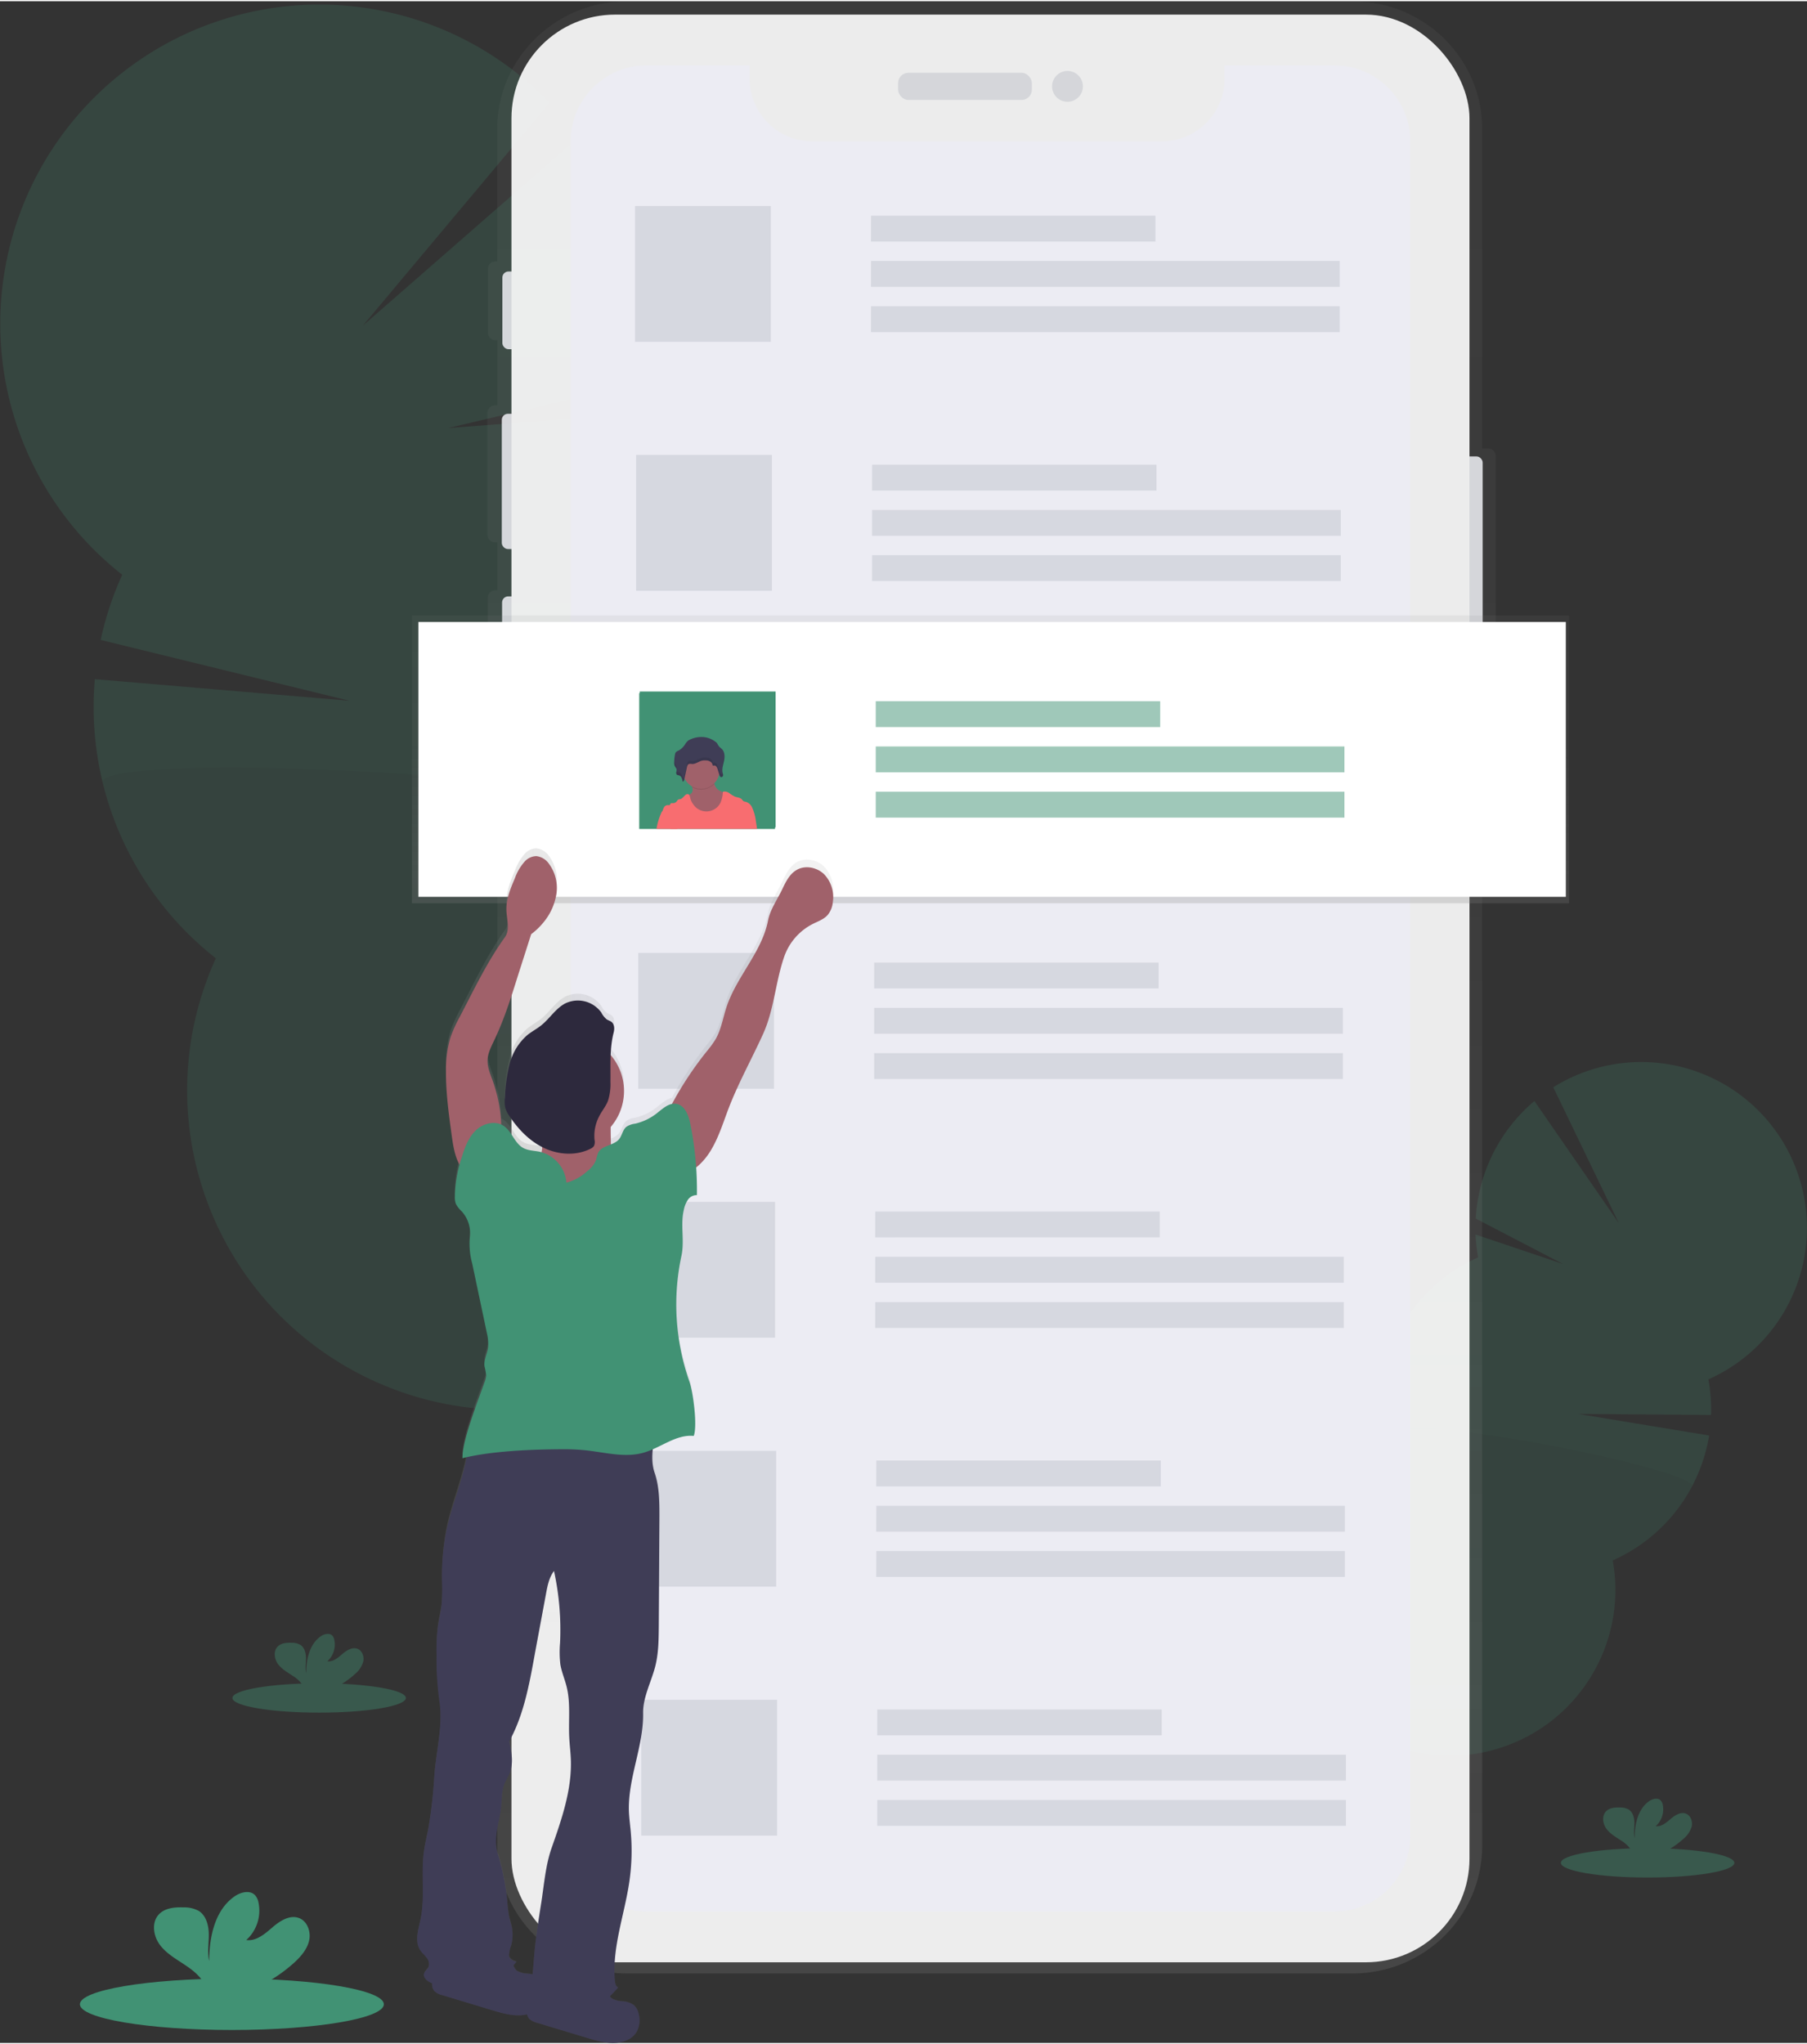 <svg xmlns="http://www.w3.org/2000/svg" xmlns:xlink="http://www.w3.org/1999/xlink" width="680" height="769" viewBox="0 0 680 768.1"><rect x="0" y="0" width="680" height="768.1" fill="#333333" stroke="none"/><style><![CDATA[.B{fill:#419274}.C{fill:#3f3d56}.D{fill:#a0616a}]]></style><defs><linearGradient id="A" x1="633.13" y1="807.92" x2="633.13" y2="65.95" gradientUnits="userSpaceOnUse"><stop offset="0" stop-color="gray" stop-opacity=".25"/><stop offset=".54" stop-color="gray" stop-opacity=".12"/><stop offset="1" stop-color="gray" stop-opacity=".1"/></linearGradient><linearGradient id="B" x1="372.74" y1="339.36" x2="372.74" y2="231.1" xlink:href="#A"/><linearGradient id="C" x1="416.98" y1="609.34" x2="573.53" y2="609.34" xlink:href="#A"/></defs><g opacity=".2"><g class="C"><path d="M505.1 701.05a23.27 23.27 0 0 1-2.11 3.25q-10.5-7.4-21.38-14.5l.47-.93a20.53 20.53 0 0 1 7.27-7.92c4-2.46 8.5-3 12.22-1s5.78 6 6 10.67a20.6 20.6 0 0 1-2.47 10.44z"/><ellipse cx="763.35" cy="742.53" rx="17.05" ry="13.02" transform="matrix(.468 -.884 .884 .468 -510.11 1003.64)"/><ellipse cx="773.1" cy="724.12" rx="17.05" ry="13.02" transform="matrix(.468 -.884 .884 .468 -488.65 1002.46)"/><ellipse cx="782.85" cy="705.71" rx="17.05" ry="13.02" transform="matrix(.468 -.884 .884 .468 -467.19 1001.28)"/><ellipse cx="792.6" cy="687.3" rx="17.05" ry="13.02" transform="matrix(.468 -.884 .884 .468 -445.74 1000.11)"/></g><path d="M556.25 472.55a61.7 61.7 0 0 1-1-8.58l32.92 11.08-32.83-17.08a62.45 62.45 0 0 1 22.08-44.23l31.8 46-24.7-51.16a62.37 62.37 0 0 1 95.35 56.551 62.37 62.37 0 0 1-36.99 53.339 62.4 62.4 0 0 1 1 13.39l-50-.4 49.28 8.12a62.37 62.37 0 0 1-36.29 47c5.803 32.007-13.968 63.1-45.415 71.422s-64.01-8.923-74.796-39.612 3.823-64.514 33.56-77.7c-5.13-28.324 9.786-56.48 36.1-68.15z" class="B"/><path d="M636.64 558.76a62.14 62.14 0 0 1-29.84 27.83c5.803 32.007-13.968 63.1-45.415 71.422s-64.01-8.923-74.796-39.612 3.823-64.514 33.56-77.7c-2.42-13.3 119.77 11.87 116.5 18.06z" opacity=".1"/></g><g opacity=".2"><g class="C"><path d="M217 621.72a43.27 43.27 0 0 0 2.39 7.05q23.1-8.85 46.75-17l-.44-2a39.53 39.53 0 0 0-9.83-18.22c-6.3-6.48-14.45-9.64-22.3-7.72s-13.63 8.47-16.24 17.1a39.55 39.55 0 0 0-.33 20.8z"/><ellipse cx="491.83" cy="642.75" rx="25.07" ry="32.81" transform="matrix(.971 -.237 .237 .971 -398.37 68.99)"/><ellipse cx="482.32" cy="603.78" rx="25.07" ry="32.81" transform="matrix(.971 -.237 .237 .971 -389.41 65.63)"/><ellipse cx="472.81" cy="564.82" rx="25.07" ry="32.81" transform="matrix(.971 -.237 .237 .971 -380.44 62.26)"/><ellipse cx="463.3" cy="525.86" rx="25.07" ry="32.81" transform="matrix(.971 -.237 .237 .971 -371.47 58.9)"/></g><path d="M229.38 171.05a118.65 118.65 0 0 0 5.81-15.56l-66.55 5.1L238 144.2a120.32 120.32 0 0 0-20.33-93l-81.12 70.86 70.26-83.83C175.72 5.813 129.142-6.534 86.08 6.215S10.67 54.68 2.234 98.79 10.682 188.03 46 215.77a119.33 119.33 0 0 0-8.11 24.52l93.6 22.88-95.8-8.12a120.14 120.14 0 0 0 45.54 105c-25.942 57-3.72 124.365 51.047 154.74s123.68 13.557 158.296-38.63S313.872 353.94 264.6 315.3c22.962-50.447 8.412-110.055-35.2-144.25z" class="B"/><path d="M38.66 294a119.51 119.51 0 0 0 42.56 66c-25.942 57-3.72 124.365 51.047 154.74s123.68 13.557 158.296-38.63 23.3-122.217-25.973-160.858C275.38 291.6 35.46 280.9 38.66 294z" opacity=".1"/></g><path d="M820 234.26h-2.23V114c0-26.52-21.83-48-48.76-48H495.88c-26.93 0-48.76 21.5-48.76 48v49.85h-.65a2.85 2.85 0 0 0-2.87 2.82v24a2.85 2.85 0 0 0 2.87 2.82h.7V218h-.88a2.84 2.84 0 0 0-2.86 2.82v45.9a2.85 2.85 0 0 0 2.86 2.83h.88v18h-.76a2.84 2.84 0 0 0-2.87 2.82v46.34a2.84 2.84 0 0 0 2.87 2.82h.76V759.9c0 26.52 21.83 48 48.76 48H769c26.93 0 48.76-21.5 48.76-48V324.2H820a2.85 2.85 0 0 0 2.87-2.82v-84.3a2.85 2.85 0 0 0-2.87-2.82z" transform="translate(-260 -65.95)" fill="url(#A)"/><g opacity=".9"><g fill="#e5e7eb"><rect x="547.18" y="171.26" width="10.77" height="88.82" rx="2.29"/><rect x="189.05" y="101.68" width="6.05" height="29.24" rx="2.29"/><rect x="188.83" y="155.21" width="6.82" height="50.89" rx="2.29"/><rect x="188.94" y="223.91" width="6.49" height="51.33" rx="2.29"/></g><rect x="192.47" y="5.05" width="360.52" height="732.71" rx="38.99" fill="#fff"/><g fill="#e5e7eb"><rect x="337.96" y="26.93" width="50.35" height="10.22" rx="3.87"/><circle cx="401.71" cy="32.04" r="5.8"/></g></g><path d="M502.1 24.14h-41.27v5c-.006 13.02-10.56 23.57-23.58 23.57H305.67c-13.02 0-23.574-10.55-23.58-23.57v-5h-38.72c-15.812 0-28.63 12.818-28.63 28.63v637.28c0 15.812 12.818 28.63 28.63 28.63H502.1c15.812 0 28.63-12.818 28.63-28.63V52.77c0-15.812-12.818-28.63-28.63-28.63z" fill="#ececf3"/><g class="B"><ellipse cx="87.26" cy="753.55" rx="57.19" ry="9.67"/><path d="M110.9 737.73c2.45-2.28 4.75-5 5.45-8.23s-.68-7.2-3.8-8.38c-3.5-1.34-7.24 1.08-10.07 3.53s-6.1 5.25-9.8 4.73a14.9 14.9 0 0 0 4.61-14 5.77 5.77 0 0 0-1.28-2.83c-1.94-2.08-5.46-1.2-7.8.45-7.4 5.2-9.46 15.25-9.5 24.3-.75-3.27-.12-6.67-.14-10s-.93-7.06-3.75-8.86a11.39 11.39 0 0 0-5.74-1.34c-3.32-.12-7 .2-9.3 2.64-2.83 3-2.1 8.1.36 11.42s6.2 5.4 9.63 7.7c2.6 1.75 5.26 3.8 6.87 6.56a5.91 5.91 0 0 1 .51 1.17H98a58.41 58.41 0 0 0 12.91-8.87z"/></g><g opacity=".4" class="B"><ellipse cx="620.02" cy="700.35" rx="32.64" ry="5.52"/><path d="M633.5 691.32a9.54 9.54 0 0 0 3.12-4.69c.4-1.87-.4-4.1-2.18-4.8-2-.76-4.13.62-5.75 2s-3.47 3-5.6 2.7a8.49 8.49 0 0 0 2.63-8 3.26 3.26 0 0 0-.73-1.61c-1.1-1.2-3.12-.68-4.44.25-4.22 3-5.4 8.7-5.43 13.87-.42-1.86-.06-3.8-.07-5.7s-.54-4-2.15-5.06a6.52 6.52 0 0 0-3.27-.76c-1.9-.07-4 .12-5.3 1.5-1.6 1.73-1.2 4.62.2 6.52s3.53 3.1 5.5 4.4a12.29 12.29 0 0 1 3.92 3.74 3.39 3.39 0 0 1 .29.67h11.9a33 33 0 0 0 7.35-5.03z"/></g><g opacity=".4" class="B"><ellipse cx="120.1" cy="638.32" rx="32.64" ry="5.52"/><path d="M133.6 629.3a9.43 9.43 0 0 0 3.11-4.7c.4-1.86-.4-4.1-2.18-4.78-2-.76-4.13.62-5.74 2s-3.48 3-5.6 2.7a8.54 8.54 0 0 0 2.63-8 3.38 3.38 0 0 0-.73-1.62c-1.1-1.18-3.12-.67-4.45.26-4.22 3-5.4 8.7-5.42 13.86-.43-1.86-.07-3.8-.08-5.7s-.53-4-2.14-5a6.46 6.46 0 0 0-3.28-.77c-1.9-.07-4 .12-5.3 1.5-1.6 1.73-1.2 4.62.2 6.52s3.53 3.08 5.5 4.4a12.09 12.09 0 0 1 3.92 3.74 4.11 4.11 0 0 1 .3.67h11.9a33.29 33.29 0 0 0 7.36-5.08z"/></g><path d="M238.98 77.05h51.1v51.1h-51.1zm88.8 3.65H434.8v9.73H327.77zm0 17.03h176.37v9.73H327.77zm0 17.03h176.37v9.73H327.77zm-88.4 55.94h51.1v51.1h-51.1zm88.8 3.66H435.2v9.73H328.16zm0 17.04h176.37v9.73H328.16zm0 17h176.37v9.73H328.16zm-88.4 55.97h51.1v51.1h-51.1zm88.8 3.63H435.6v9.73H328.56zm0 17.04h176.37v9.73H328.56zm0 17.03h176.37v9.73H328.56zm-88.4 55.95h51.1v51.1h-51.1zm88.8 3.65H436v9.73H328.95zm0 17.03h176.37v9.73H328.95zm0 17.03h176.37v9.73H328.95zm-88.4 55.95h51.1v51.1h-51.1zm88.8 3.65h107.04v9.73H329.34zm0 17.03H505.7v9.73H329.34zm0 17.04H505.7v9.73H329.34zm-88.4 55.94h51.1v51.1h-51.1zm88.8 3.66h107.04v9.73H329.73zm0 17.02H506.1v9.73H329.73zm0 17.03H506.1v9.73H329.73zM241.33 639h51.1v51.1h-51.1zm88.8 3.65h107.04v9.73H330.12zm0 17.03H506.5v9.73H330.12zm0 17.02H506.5v9.73H330.12z" fill="#d6d8e0"/><path fill="url(#B)" d="M155 231.1h435.45v108.25H155z"/><path fill="#fff" d="M157.44 233.54h431.8v103.4h-431.8z"/><path d="M240.76 259.7h51.1v51.1h-51.1z" class="B"/><path d="M329.56 263.34H436.6v9.73H329.56zm0 17.03h176.37v9.73H329.56zm0 17.03h176.37v9.73H329.56z" opacity=".5" class="B"/><path d="M570.18 391.54c-2.72-2.7-7.24-3.58-10.5-1.6-2.54 1.53-3.94 4.38-5.22 7.07-1.87 4-4.6 7.74-5.45 12.06-2.3 11.9-11.8 21.16-15.6 32.67-1.36 4.1-2 8.52-4.15 12.27a39.05 39.05 0 0 1-3.4 4.68 131.8 131.8 0 0 0-13 19.83c-2.16.42-4.08 2.25-5.92 3.68a20.43 20.43 0 0 1-8 3.79 7.55 7.55 0 0 0-3.28 1.2c-1.38 1.15-1.57 3.22-2.7 4.6a7.18 7.18 0 0 1-3 2c0-.35-.05-.7-.06-1.06l-.08-5.57c6.66-7.844 6.636-19.366-.06-27.18a41 41 0 0 1 1.15-8.59c.35-1.37.3-3.05-.8-3.94-.55-.43-1.26-.6-1.85-1a8.06 8.06 0 0 1-2-2.54 10.8 10.8 0 0 0-13.58-3.47c-3.6 1.9-5.8 5.7-9 8.28-1.64 1.32-3.53 2.3-5.17 3.64a21.47 21.47 0 0 0-6.69 10.88 62.32 62.32 0 0 0-1.82 12.84 11.59 11.59 0 0 0 .15 3.9 10.3 10.3 0 0 0 1.47 3 33.62 33.62 0 0 0 12.43 11.85 4.86 4.86 0 0 1 0 .77c0 .4-.13.8-.22 1.2l-.58-.16c-2.14-.48-4.45-.42-6.37-1.5-3.28-1.84-4.27-6.33-7.4-8.4a5.67 5.67 0 0 0-.84-.45 56.12 56.12 0 0 0-3.22-16.67c-.92-2.56-2.05-5.17-1.9-7.9.12-2.53 1.33-4.86 2.4-7.15 3.77-7.9 6.4-16.28 9-24.63q2.5-7.87 5-15.75a24.83 24.83 0 0 0 4.39-4.18 22.29 22.29 0 0 0 5.09-10.93 15.48 15.48 0 0 0-2.81-11.56 6.68 6.68 0 0 0-4.7-2.88 6.11 6.11 0 0 0-4.39 2 19.52 19.52 0 0 0-3.76 6.46c-1.64 3.87-3.3 7.9-3.14 12.1.13 3.48 1.43 7.37-.6 10.2-6.65 9.27-11.67 19.93-16.94 30.07a53.79 53.79 0 0 0-3.42 7.54 42 42 0 0 0-1.79 13c-.05 8.25 1.08 16.46 2.2 24.64.5 3.7 1.16 7.6 2.9 10.8a45.29 45.29 0 0 0-1.79 12.16 6.93 6.93 0 0 0 .44 2.79 11.52 11.52 0 0 0 2.21 2.78 12.45 12.45 0 0 1 3 9.84 27.91 27.91 0 0 0 .89 9.86c2 8.88 4 17.75 5.6 26.7a17.08 17.08 0 0 1 .38 5.08c-.3 2.42-1.65 4.72-1.36 7.15a27.06 27.06 0 0 1 .64 3.42 8.45 8.45 0 0 1-.6 2.56c-2.28 6.63-8.4 21.83-8.34 28.85l1.6-.38c-1.6 9.1-5.38 17.82-7.36 26.9a90 90 0 0 0-1.86 20.12 74.64 74.64 0 0 1-.16 9.1c-.3 2.7-1 5.32-1.38 8a72.48 72.48 0 0 0-.48 10.83 110.59 110.59 0 0 0 1 17c1.53 9.6-1.15 19.14-1.88 28.83a173.28 173.28 0 0 1-2.3 20.22c-.55 2.82-1.24 5.62-1.62 8.47-1.12 8.46.5 17.18-1.25 25.53-.83 3.9-2.3 8.3-.13 11.64.7 1.05 1.68 1.87 2.43 2.88a3.66 3.66 0 0 1 .7 3.53c-.43.92-1.43 1.52-1.68 2.5-.4 1.54 1.2 2.8 2.65 3.46l.4.16a3.71 3.71 0 0 0 .78 3 6.36 6.36 0 0 0 3.07 1.6l18.88 5.72c4.2 1.28 8.8 2.54 13 1.5a3.27 3.27 0 0 0 .75 1.62 6.36 6.36 0 0 0 3.07 1.6l18.74 5.68c4.82 1.46 10.1 2.9 14.74.92a8.37 8.37 0 0 0 3.38-2.55 8.92 8.92 0 0 0 1.2-7.47 6.09 6.09 0 0 0-1.82-3.34 8 8 0 0 0-4.36-1.43 8.81 8.81 0 0 1-3.82-1 2.75 2.75 0 0 1-.87-.91q1.62-1.6 3.14-3.32c-.82-.28-1.1-1.46-1.2-2.32-1.2-12.74 3.6-25.2 5.43-37.85a81 81 0 0 0 .48-19.18c-.22-2.4-.55-4.8-.65-7.23-.47-12.6 5.55-24.72 5.34-37.33-.1-5.9 3-11.72 4.5-17.43 1.32-5.06 1.36-10.36 1.4-15.6l.24-41.26c0-5.58 0-11.3-1.78-16.56a21 21 0 0 1-.72-9.06c5.1-2.25 9.9-5.58 15.35-5 1.45-3.85-.27-16.68-1.63-20.57a88.46 88.46 0 0 1-3-47.64c1.23-5.7-.46-11.74.9-17.4a10.53 10.53 0 0 1 1.49-3.74 4 4 0 0 1 3.43-1.81c0-3.47-.07-7-.3-10.52a25 25 0 0 0 5.57-6.41c3-5 4.7-10.63 6.78-16.07 3.67-9.6 8.68-18.6 12.9-28s4.62-19.66 8-29.38a22.08 22.08 0 0 1 10.75-12.38c2-1 4.13-1.72 5.58-3.36a9 9 0 0 0 1.94-4.77 12.61 12.61 0 0 0-3.22-10.64zm-117 413.13c.4-.45.8-.9 1.2-1.4-1.26-.2-2.8-1.12-2.83-2.4a13.27 13.27 0 0 1 .82-3.75 15 15 0 0 0 .28-6.66c-.28-1.55-.8-3-1.12-4.58a42.78 42.78 0 0 1-.6-5.18 85.69 85.69 0 0 0-3.64-18.36c-1.8-5.8.67-11.65 1.3-17.68.3-2.86.17-5.8 1.17-8.5.6-1.6 1.56-3 2.15-4.62 1.37-3.7.56-7.84-.28-11.7 5.92-10.73 7.88-23.53 10.1-35.6q1.88-10.17 3.76-20.33c.55-3 1.16-6.16 3-8.58a105.42 105.42 0 0 1 2.28 27.34 40.59 40.59 0 0 0 .1 8c.46 2.9 1.67 5.66 2.37 8.52 1.56 6.3.65 12.94 1 19.43.13 2.62.47 5.24.58 7.86.5 11.6-3.4 22.86-7.22 33.8-2.35 6.7-2.87 14.34-4 21.37-1.06 6.73-2.1 13.47-2.65 20.26-.16 2.07-.3 4.2-.54 6.3a16.46 16.46 0 0 0-1.95-.31 8.81 8.81 0 0 1-3.82-1 4.45 4.45 0 0 1-1.47-2.23z" transform="translate(-260 -65.95)" fill="url(#C)"/><g class="C"><path d="M234.16 752.44a8.11 8.11 0 0 1 4.36 1.42 6.07 6.07 0 0 1 1.82 3.32 8.84 8.84 0 0 1-1.2 7.43 8.3 8.3 0 0 1-3.38 2.52c-4.63 2-9.92.55-14.74-.9l-18.88-5.7a6.34 6.34 0 0 1-3.07-1.59 4.16 4.16 0 0 1-.08-4.85 9.47 9.47 0 0 1 4-3.19c5.88-2.86 12.5-3.52 19-3.64 2.4-.05 4.76-.57 6.4 1.28.86 1 .7 2.06 2 2.9a8.66 8.66 0 0 0 3.78.98z"/><path d="M198.5 742.05a8 8 0 0 1 4.36 1.41 6.17 6.17 0 0 1 1.82 3.32 8.83 8.83 0 0 1-1.2 7.43 8.32 8.32 0 0 1-3.38 2.53c-4.63 2-9.92.54-14.74-.9l-18.88-5.7a6.26 6.26 0 0 1-3.07-1.59 4.16 4.16 0 0 1-.08-4.85 9.41 9.41 0 0 1 4-3.19c5.88-2.86 12.5-3.52 18.95-3.64 2.4 0 4.76-.57 6.4 1.28.86 1 .7 2.07 2 2.9a8.81 8.81 0 0 0 3.83.99z"/><path d="M214.9 537.16a232.49 232.49 0 0 0-33.48-.94 6.57 6.57 0 0 0-2.17.34c-2.46 1-2.84 4.22-3.08 6.86-.94 10.67-5.65 20.62-8 31.1a88.77 88.77 0 0 0-1.86 20 73.49 73.49 0 0 1-.16 9c-.3 2.68-1 5.3-1.38 8a71.55 71.55 0 0 0-.48 10.76 109.16 109.16 0 0 0 1 16.87c1.53 9.54-1.15 19-1.88 28.64a171.33 171.33 0 0 1-2.3 20.09c-.55 2.8-1.24 5.58-1.62 8.4-1.12 8.4.5 17.08-1.25 25.37-.83 3.88-2.3 8.24-.13 11.56.7 1.05 1.68 1.86 2.43 2.86a3.63 3.63 0 0 1 .7 3.51c-.43.9-1.43 1.5-1.68 2.48-.4 1.53 1.2 2.8 2.65 3.44 10.85 4.9 24.84 1.44 32.16-7.95-1.26-.2-2.8-1.1-2.83-2.38a13.13 13.13 0 0 1 .82-3.73 14.8 14.8 0 0 0 .28-6.62c-.28-1.53-.8-3-1.12-4.55a42.13 42.13 0 0 1-.6-5.14 84.62 84.62 0 0 0-3.64-18.24c-1.8-5.75.67-11.57 1.3-17.57.3-2.83.17-5.77 1.17-8.44.6-1.6 1.56-3 2.15-4.6 1.37-3.7.56-7.78-.28-11.63 5.92-10.67 7.88-23.38 10.1-35.38q1.88-10.1 3.76-20.2c.55-3 1.16-6.1 3-8.52a104.09 104.09 0 0 1 2.28 27.17 40 40 0 0 0 .1 7.89c.46 2.9 1.67 5.62 2.37 8.47 1.56 6.26.65 12.85 1 19.3.13 2.6.47 5.2.58 7.8.5 11.5-3.4 22.7-7.22 33.58-2.35 6.67-2.87 14.25-4 21.23-1.06 6.7-2.1 13.38-2.65 20.13-.5 6.2-.7 12.9-4.56 17.78 3.52 2.3 7.17 4.62 11.3 5.4a20.94 20.94 0 0 0 13.93-2.69 44 44 0 0 0 11-9.36c-.82-.28-1.1-1.46-1.2-2.3-1.2-12.65 3.6-25 5.43-37.6a80 80 0 0 0 .48-19.06c-.22-2.4-.55-4.77-.65-7.17-.47-12.52 5.55-24.57 5.34-37.1-.1-5.86 3-11.65 4.5-17.32 1.32-5 1.36-10.3 1.4-15.5l.24-41c0-5.55 0-11.22-1.78-16.46-2.2-6.3.3-13.53.7-20.18a83.22 83.22 0 0 1-32.18 3.56z"/></g><g class="D"><path d="M250.55 419.37a130.74 130.74 0 0 1 15.31-24.18 39.43 39.43 0 0 0 3.4-4.64c2.15-3.72 2.8-8.1 4.15-12.2 3.8-11.44 13.28-20.63 15.6-32.46.84-4.3 3.58-8 5.45-12 1.28-2.68 2.68-5.5 5.22-7 3.27-2 7.8-1.07 10.5 1.6a12.46 12.46 0 0 1 3.21 10.55 8.81 8.81 0 0 1-1.94 4.74c-1.45 1.63-3.62 2.37-5.58 3.35a21.9 21.9 0 0 0-10.75 12.29c-3.34 9.66-3.76 19.88-8 29.2s-9.22 18.26-12.9 27.8c-2.07 5.4-3.74 11-6.78 16s-7.82 9.2-13.56 9.94a34.06 34.06 0 0 0-1.68-10.64c-1.2-3.97-3.48-8.66-1.66-12.34zm-61.92 7.46a55.45 55.45 0 0 0-3.24-20.78c-.92-2.55-2.05-5.14-1.9-7.85.12-2.5 1.33-4.83 2.4-7.1 3.77-7.85 6.4-16.18 9-24.48l5-15.64a25 25 0 0 0 4.39-4.15 22.14 22.14 0 0 0 5.09-10.86 15.32 15.32 0 0 0-2.81-11.49 6.64 6.64 0 0 0-4.7-2.85 6.05 6.05 0 0 0-4.39 2 19.34 19.34 0 0 0-3.76 6.42c-1.64 3.84-3.3 7.84-3.14 12 .13 3.46 1.43 7.32-.6 10.13-6.65 9.2-11.67 19.8-16.94 29.87a53.21 53.21 0 0 0-3.42 7.49 41.52 41.52 0 0 0-1.79 12.94c-.05 8.2 1.08 16.35 2.2 24.48.7 5.08 1.64 10.62 5.5 14 4-5.1 8.03-10.1 13.12-14.13z"/><circle cx="214.08" cy="409.99" r="20.75"/><path d="M204 431.84c-.5 3.76-2.5 7.1-4.47 10.35-1.2 2-2.7 4.13-5 4.35a100 100 0 0 0 18.84 7.58 21.42 21.42 0 0 0 6.89 1.11 16.83 16.83 0 0 0 5.73-1.47 28.45 28.45 0 0 0 16.14-19 37.45 37.45 0 0 1-7.7-.59c-1.42-.26-2.95-.68-3.78-1.85a6.09 6.09 0 0 1-.78-3.35q-.15-5.2 0-10.38a41 41 0 0 0-15.08 1.85c-2 .65-4 1.44-6.05 1.95-1.26.3-4.73 0-5.66.73-1.4 1.1 1.3 6.17.92 8.72z"/></g><path d="M213.15 444.45a13.05 13.05 0 0 0-9.92-11.58c-2.14-.47-4.45-.42-6.37-1.48-3.28-1.83-4.27-6.3-7.4-8.34s-7.62-.9-10.36 1.7-4.13 6.28-5.25 9.88a49.75 49.75 0 0 0-2.69 15.15 6.88 6.88 0 0 0 .44 2.78 11.67 11.67 0 0 0 2.21 2.77 12.28 12.28 0 0 1 3 9.76 27.64 27.64 0 0 0 .89 9.81l5.6 26.52a16.88 16.88 0 0 1 .38 5c-.3 2.4-1.65 4.7-1.36 7.1a26.91 26.91 0 0 1 .64 3.41 8.27 8.27 0 0 1-.6 2.53c-2.28 6.6-8.4 21.7-8.34 28.67 10.65-2.73 26.35-3.34 37.34-3.38a78.44 78.44 0 0 1 9.07.4c7.23.77 14.63 2.88 21.64.93 6.5-1.8 12.27-7 19-6.34 1.45-3.83-.27-16.58-1.63-20.44a87.34 87.34 0 0 1-3-47.33c1.23-5.66-.46-11.66.9-17.3a10.36 10.36 0 0 1 1.49-3.72 4 4 0 0 1 3.43-1.8 127.39 127.39 0 0 0-2.5-26.93c-.67-3.15-2.06-6.87-5.23-7.4-2.86-.48-5.27 1.93-7.56 3.7a20.66 20.66 0 0 1-8 3.76 7.53 7.53 0 0 0-3.28 1.19c-1.38 1.14-1.57 3.2-2.7 4.6-2 2.5-6.47 2.27-7.9 5.14a18 18 0 0 0-.76 2.63 9.62 9.62 0 0 1-3.29 4.25 18.56 18.56 0 0 1-7.91 4.38z" class="B"/><path d="M230.94 387.93c.35-1.37.3-3-.8-3.92-.55-.43-1.26-.6-1.85-1a8 8 0 0 1-2-2.53 10.86 10.86 0 0 0-13.61-3.43c-3.6 1.9-5.8 5.67-9 8.23-1.64 1.32-3.53 2.3-5.17 3.6a21.34 21.34 0 0 0-6.69 10.82 61.57 61.57 0 0 0-1.81 12.77 11.47 11.47 0 0 0 .15 3.88 10.19 10.19 0 0 0 1.47 2.95c3.3 5 7.65 9.55 13.1 12.12s12.08 3 17.46.3a3.11 3.11 0 0 0 1.34-1.08 3.76 3.76 0 0 0 .2-2.31 15.85 15.85 0 0 1 1.75-8.84c1-2 2.5-3.72 3.3-5.8a20.6 20.6 0 0 0 .94-7.18c.08-6.27-.35-12.54 1.23-18.6z" fill="#2d293d"/><path d="M240.55 260.3h51.1v51.1h-51.1z" class="B"/><path d="M273 303.82a6.71 6.71 0 0 1-3.46 3.14 8.59 8.59 0 0 1-2.75.52 7.76 7.76 0 0 1-3-.37 6.89 6.89 0 0 1-3.17-2.53 16 16 0 0 1-1.84-3.68 4.08 4.08 0 0 1-.37-2.08 3 3 0 0 0 2-1.13 2.53 2.53 0 0 0 .05-2l-.2-.57c-.15-.44-.67-1.27-.3-1.64s1.2-.36 1.53-.5a14.43 14.43 0 0 1 3.11-1.39 7.56 7.56 0 0 1 2.95.19 1 1 0 0 1 .37.14.86.86 0 0 1 .27.4c.28.68.44 1.43.66 2.13a4.39 4.39 0 0 0 1.1 1.95 5.52 5.52 0 0 0 1.53.92l1.34.6a1.91 1.91 0 0 1 .63.41 1.66 1.66 0 0 1 .3.82 7.67 7.67 0 0 1-.75 4.67z" class="D"/><path d="M268.84 294.47a6.95 6.95 0 0 1-8.39 1.25l-.2-.57c-.15-.44-.67-1.27-.3-1.64s1.2-.36 1.53-.5a14.43 14.43 0 0 1 3.11-1.39 7.56 7.56 0 0 1 2.95.19 1 1 0 0 1 .37.14.86.86 0 0 1 .27.4c.28.7.44 1.43.66 2.13z" opacity=".1"/><circle cx="263.84" cy="289.36" r="6.94" class="D"/><path d="M284.9 311.38h-32.66l-2.9-6.7a4.65 4.65 0 0 1 .59-1.5 1.63 1.63 0 0 1 1.34-.75c.3 0 .62.1.83-.1s.14-.38.3-.52.5-.14.8-.12a1.81 1.81 0 0 0 1.54-.77 2.46 2.46 0 0 1 .39-.51 2.23 2.23 0 0 1 .84-.22c.8-.18 1.3-1 1.9-1.5a1.14 1.14 0 0 1 1.2-.33.74.74 0 0 1 .25.21 2.26 2.26 0 0 1 .33.83 7.42 7.42 0 0 0 2.61 4.21 5.92 5.92 0 0 0 8.94-2.23 11.64 11.64 0 0 0 .82-3.79v-.17a2.86 2.86 0 0 1 2.38.47 13.43 13.43 0 0 0 2.12 1.33c.9.35 2 .35 2.6 1 .26.26.44.62.77.78a2.3 2.3 0 0 0 .64.15 3.79 3.79 0 0 1 2.51 2.2 17.13 17.13 0 0 1 1.4 5.06z" fill="#f86d70"/><path d="M259.05 278.1a5.25 5.25 0 0 0-1.21 1.4 6.89 6.89 0 0 1-2.42 2.38 3 3 0 0 0-1.11.69 1.85 1.85 0 0 0-.29.78 14.63 14.63 0 0 0-.31 2.95 3.15 3.15 0 0 0 .24 1.46c.2.42.58.78.65 1.24a3.62 3.62 0 0 1-.12 1.08.94.94 0 0 0 .37 1 2.54 2.54 0 0 0 .56.13c1 .22 1.34 1.4 1.5 2.37.34 0 .5-.4.57-.73l1-4.65c.12-.5.3-1.1.8-1.26a2.53 2.53 0 0 1 1.06 0c1.38.12 2.54-.95 3.9-1.25a5.3 5.3 0 0 1 1.32-.08c1.06 0 2.3.5 2.53 1.48 0 .16.06.36.2.44a.84.84 0 0 0 .47 0c.67-.07 1.07.7 1.27 1.3l.7 2.27c.1.34.3.75.66.8a.7.7 0 0 0 .69-.61 2.77 2.77 0 0 0-.14-1c-.33-1.48.18-3 .5-4.5s.36-3.2-.68-4.35c-.38-.4-.88-.72-1.23-1.16s-.5-.9-.85-1.32a8.73 8.73 0 0 0-4.85-2.12 9.94 9.94 0 0 0-5.77 1.25z" class="C"/><path d="M271.43 290.82c-.37 0-.55-.45-.66-.8l-.7-2.27c-.2-.62-.6-1.38-1.27-1.32a.84.84 0 0 1-.47 0c-.15-.08-.17-.27-.2-.44-.23-1-1.47-1.43-2.53-1.48a4.87 4.87 0 0 0-1.32.09c-1.35.3-2.5 1.36-3.9 1.24a2.92 2.92 0 0 0-1.06 0c-.5.18-.7.76-.8 1.27l-1 4.64c-.08.32-.23.7-.57.73-.15-1-.5-2.15-1.5-2.37a2.08 2.08 0 0 1-.56-.13.63.63 0 0 1-.29-.33c0 .14-.06.3-.08.43a.94.94 0 0 0 .37 1 2.54 2.54 0 0 0 .56.13c1 .22 1.34 1.4 1.5 2.37.34 0 .5-.4.57-.73l1-4.65c.12-.5.3-1.1.8-1.26a2.53 2.53 0 0 1 1.06 0c1.38.12 2.54-.95 3.9-1.25a5.3 5.3 0 0 1 1.32-.08c1.06 0 2.3.5 2.53 1.48 0 .16.06.36.2.44a.84.84 0 0 0 .47 0c.67-.07 1.07.7 1.27 1.3l.7 2.27c.1.34.3.75.66.8a.7.7 0 0 0 .69-.61 2 2 0 0 0-.1-.8.62.62 0 0 1-.59.32zm-16.83-2.88c-.07-.46-.45-.82-.65-1.24a2.54 2.54 0 0 1-.23-.9v.5a3.15 3.15 0 0 0 .24 1.46c.16.34.44.64.58 1a2.23 2.23 0 0 0 .06-.82zm17.87-3.2a13 13 0 0 0-.57 4 24.28 24.28 0 0 1 .57-2.92 7.66 7.66 0 0 0 .17-2.24 9.06 9.06 0 0 1-.17 1.16z" opacity=".1"/><path d="M254.84 311.38h-7.8a24.5 24.5 0 0 1 1.83-6.08 1.39 1.39 0 0 1 .33-.53.48.48 0 0 1 .11-.09c.23-.18.55-.25.8-.42s.28-.35.5-.42a6.91 6.91 0 0 1 2.54.42 2.54 2.54 0 0 1 .67.17 2.26 2.26 0 0 1 1.06 1.3c.66 1.8.16 3.73-.06 5.65z" fill="#f86d70"/></svg>